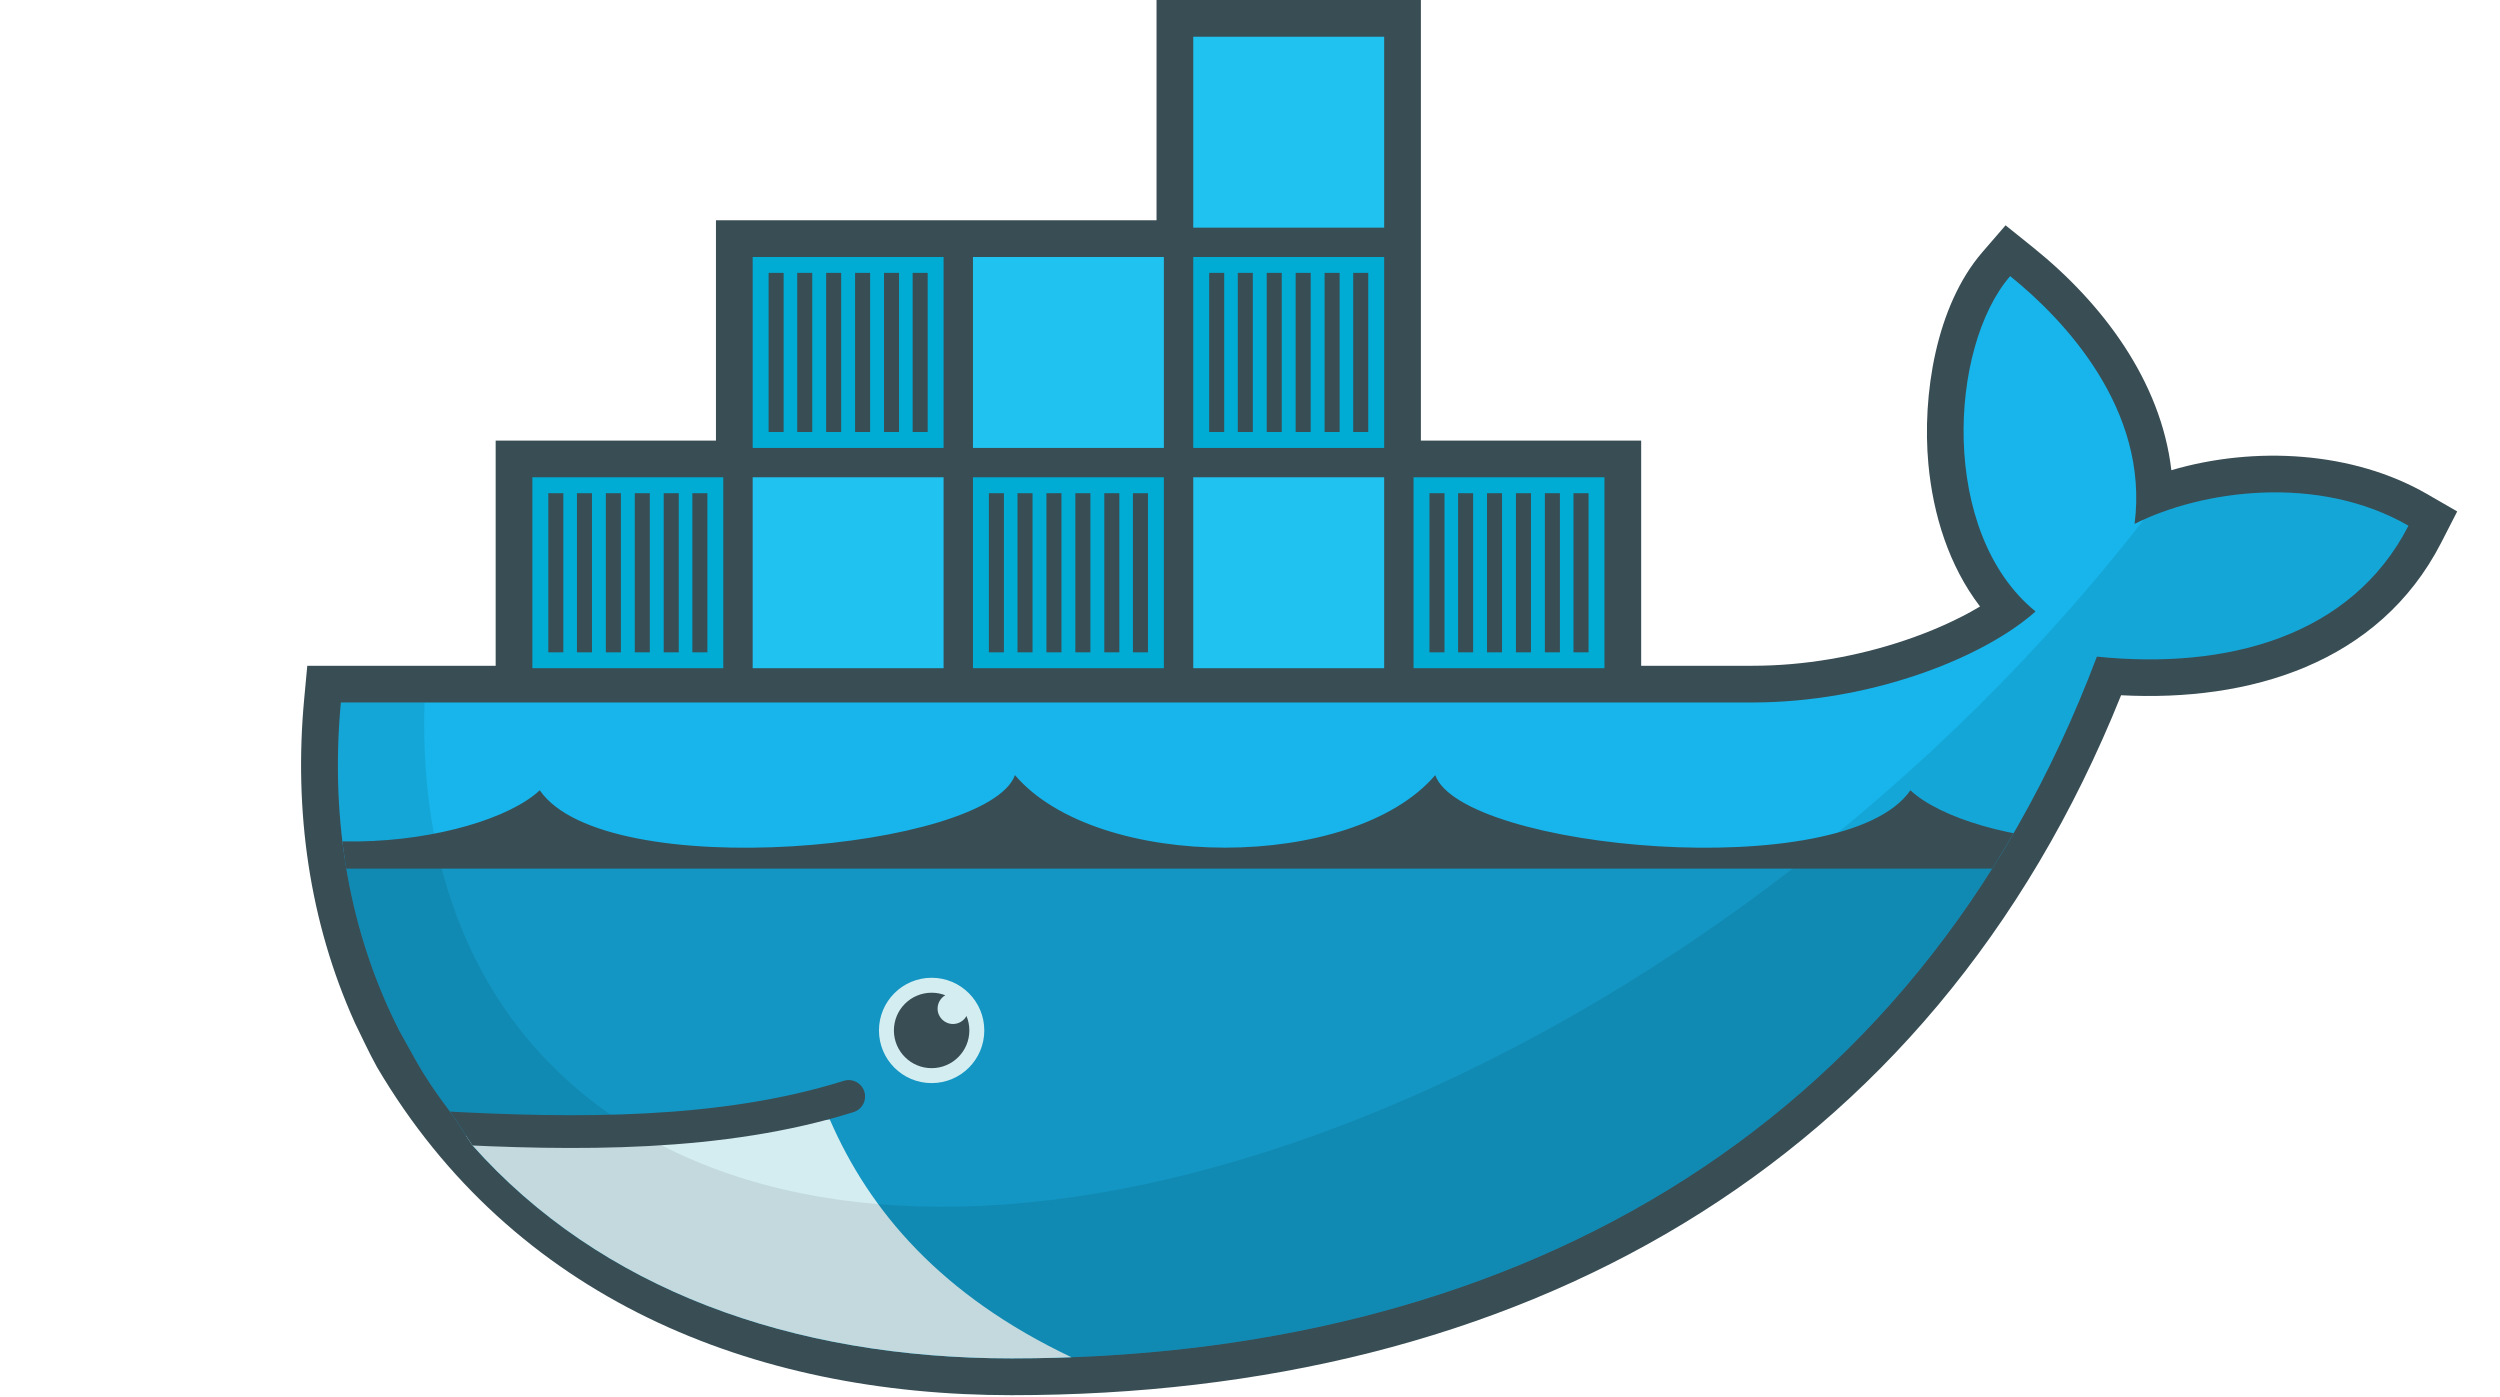 <?xml version="1.0" encoding="utf-8"?>
<!-- Generator: Adobe Illustrator 16.0.4, SVG Export Plug-In . SVG Version: 6.00 Build 0)  -->
<!DOCTYPE svg PUBLIC "-//W3C//DTD SVG 1.1//EN" "http://www.w3.org/Graphics/SVG/1.1/DTD/svg11.dtd">
<svg version="1.1"
	 id="svg2" xmlns:dc="http://purl.org/dc/elements/1.1/" xmlns:cc="http://creativecommons.org/ns#" xmlns:rdf="http://www.w3.org/1999/02/22-rdf-syntax-ns#" xmlns:svg="http://www.w3.org/2000/svg"
	 xmlns="http://www.w3.org/2000/svg" xmlns:xlink="http://www.w3.org/1999/xlink" x="0px" y="0px" width="259.5px" height="145px"
	 viewBox="0 0 259.5 145" enable-background="new 0 0 259.5 145" xml:space="preserve">
<path id="path14" fill="#394D54" d="M147.488,45.732h22.866v23.375h11.562c5.339,0,10.831-0.951,15.887-2.665
	c2.484-0.842,5.273-2.015,7.724-3.489c-3.228-4.214-4.876-9.536-5.361-14.781c-0.659-7.134,0.781-16.42,5.609-22.004l2.403-2.78
	l2.864,2.302c7.211,5.794,13.276,13.89,14.345,23.118c8.683-2.554,18.877-1.95,26.531,2.468l3.14,1.812l-1.653,3.226
	c-6.473,12.634-20.005,16.547-33.235,15.854c-19.797,49.308-62.898,72.653-115.157,72.653c-26.999,0-51.77-10.094-65.875-34.047
	c-0.827-1.488-1.536-3.045-2.287-4.572c-4.768-10.545-6.352-22.096-5.277-33.637l0.322-3.457H51.45V45.732h22.866V22.867h45.732V0
	h27.44L147.488,45.732"/>
<g>
	<defs>
		<path id="SVGID_1_" d="M76,2v46H54v23H35.581c-0.078,0.666-0.141,1.333-0.206,2c-1.151,12.531,1.037,24.088,6.062,33.969
			L43.125,110c1.011,1.816,2.191,3.523,3.438,5.188c1.245,1.662,1.686,2.582,2.469,3.688C62.32,133.811,82.129,141,105,141
			c50.648,0,93.633-22.438,112.656-72.844C231.153,69.541,244.1,66.081,250,54.562c-9.398-5.424-21.479-3.685-28.438-0.188L240,2
			l-72,46h-23V2H76z"/>
	</defs>
	<clipPath id="SVGID_2_">
		<use xlink:href="#SVGID_1_"  overflow="visible"/>
	</clipPath>
	<g clip-path="url(#SVGID_2_)">
		<g>
			<g id="g20" transform="translate(0,-22.866)">
				<path id="path22" fill="#00ACD3" d="M123.859,3.811h19.818v19.817h-19.818V3.811z"/>
				<path id="path24" fill="#20C2EF" d="M123.859,26.677h19.818v19.818h-19.818V26.677z"/>
				<path id="path26" stroke="#394D54" stroke-width="1.56" d="M126.292,21.977V5.461 M129.264,21.977V5.461 M132.266,21.977V5.461
					 M135.27,21.977V5.461 M138.272,21.977V5.461 M141.244,21.977V5.461"/>
				<g id="use28" transform="translate(0,22.866)">
					<path id="path26_1_" stroke="#394D54" stroke-width="1.56" d="M126.292,44.843V28.327 M129.264,44.843V28.327 M132.266,44.843
						V28.327 M135.27,44.843V28.327 M138.272,44.843V28.327 M141.244,44.843V28.327"/>
				</g>
			</g>
			<g id="g18">
				<g id="g20_1_" transform="translate(0,-22.866)">
					<path id="path22_1_" fill="#00ACD3" d="M146.725,46.493h19.817V26.677h-19.817V46.493z"/>
					<path id="path24_1_" fill="#20C2EF" d="M146.725,23.628h19.817V3.81h-19.817V23.628z"/>
					<path id="path26_2_" stroke="#394D54" stroke-width="1.56" d="M149.158,28.328v16.516 M152.13,28.328v16.516 M155.132,28.328
						v16.516 M158.135,28.328v16.516 M161.138,28.328v16.516 M164.11,28.328v16.516"/>
					<g id="use30" transform="matrix(1,0,0,-1,22.866,4.573)">
						<path id="path26_3_" stroke="#394D54" stroke-width="1.56" d="M149.158,5.462v16.516 M152.13,5.462v16.516 M155.132,5.462
							v16.516 M158.135,5.462v16.516 M161.138,5.462v16.516 M164.11,5.462v16.516"/>
					</g>
				</g>
			</g>
			<g>
				<g>
					<g id="g20_2_" transform="translate(0,-22.866)">
						<path id="path22_2_" fill="#00ACD3" d="M32.395,49.543h19.817V69.36H32.395V49.543z"/>
						<path id="path24_2_" fill="#20C2EF" d="M32.395,72.408h19.817v19.818H32.395V72.408z"/>
						<path id="path26_4_" stroke="#394D54" stroke-width="1.56" d="M34.828,67.709V51.193 M37.8,67.709V51.193 M40.802,67.709
							V51.193 M43.806,67.709V51.193 M46.809,67.709V51.193 M49.78,67.709V51.193"/>
						<g id="use28_1_" transform="translate(0,22.866)">
							<path id="path26_5_" stroke="#394D54" stroke-width="1.56" d="M34.828,90.575V74.059 M37.8,90.575V74.059 M40.802,90.575
								V74.059 M43.806,90.575V74.059 M46.809,90.575V74.059 M49.78,90.575V74.059"/>
						</g>
					</g>
					<g id="g18_1_">
						<g id="g20_3_" transform="translate(0,-22.866)">
							<path id="path22_3_" fill="#00ACD3" d="M55.261,92.225h19.817V72.408H55.261V92.225z"/>
							<path id="path24_3_" fill="#20C2EF" d="M55.261,69.36h19.817V49.542H55.261V69.36z"/>
							<path id="path26_6_" stroke="#394D54" stroke-width="1.56" d="M57.694,74.06v16.516 M60.666,74.06v16.516 M63.668,74.06
								v16.516 M66.671,74.06v16.516 M69.674,74.06v16.516 M72.646,74.06v16.516"/>
							<g id="use32" transform="translate(-91.464,45.732)">
								<path id="path26_7_" stroke="#394D54" stroke-width="1.56" d="M57.694,51.194v16.516 M60.666,51.194v16.516 M63.668,51.194
									v16.516 M66.671,51.194v16.516 M69.674,51.194v16.516 M72.646,51.194v16.516"/>
							</g>
						</g>
					</g>
					<g>
						<g>
							<g id="g20_4_" transform="translate(0,-22.866)">
								<path id="path22_4_" fill="#00ACD3" d="M78.127,49.543h19.817V69.36H78.127V49.543z"/>
								<path id="path24_4_" fill="#20C2EF" d="M78.127,72.408h19.817v19.818H78.127V72.408z"/>
								<path id="path26_8_" stroke="#394D54" stroke-width="1.56" d="M80.561,67.709V51.193 M83.532,67.709V51.193 M86.534,67.709
									V51.193 M89.538,67.709V51.193 M92.541,67.709V51.193 M95.512,67.709V51.193"/>
								<g id="use28_2_" transform="translate(0,22.866)">
									<path id="path26_9_" stroke="#394D54" stroke-width="1.56" d="M80.561,90.575V74.059 M83.532,90.575V74.059 M86.534,90.575
										V74.059 M89.538,90.575V74.059 M92.541,90.575V74.059 M95.512,90.575V74.059"/>
								</g>
							</g>
							<g id="g18_2_">
								<g id="g20_5_" transform="translate(0,-22.866)">
									<path id="path22_5_" fill="#00ACD3" d="M100.993,92.225h19.817V72.408h-19.817V92.225z"/>
									<path id="path24_5_" fill="#20C2EF" d="M100.993,69.36h19.817V49.542h-19.817V69.36z"/>
									<path id="path26_10_" stroke="#394D54" stroke-width="1.56" d="M103.426,74.06v16.516 M106.398,74.06v16.516 M109.4,74.06
										v16.516 M112.403,74.06v16.516 M115.406,74.06v16.516 M118.378,74.06v16.516"/>
									<g id="use34" transform="translate(-45.732,45.732)">
										<path id="path26_11_" stroke="#394D54" stroke-width="1.56" d="M103.426,51.194v16.516 M106.398,51.194v16.516
											 M109.4,51.194v16.516 M112.403,51.194v16.516 M115.406,51.194v16.516 M118.378,51.194v16.516"/>
									</g>
								</g>
							</g>
							<g>
								<g id="g16">
									<g id="g20_6_" transform="translate(0,-22.866)">
										<path id="path22_6_" fill="#00ACD3" d="M123.859,49.543h19.818V69.36h-19.818V49.543z"/>
										<path id="path24_6_" fill="#20C2EF" d="M123.859,72.408h19.818v19.818h-19.818V72.408z"/>
										<path id="path26_12_" stroke="#394D54" stroke-width="1.56" d="M126.292,67.709V51.193 M129.264,67.709V51.193
											 M132.266,67.709V51.193 M135.27,67.709V51.193 M138.272,67.709V51.193 M141.244,67.709V51.193"/>
										<g id="use28_3_" transform="translate(0,22.866)">
											<path id="path26_13_" stroke="#394D54" stroke-width="1.56" d="M126.292,90.575V74.059 M129.264,90.575V74.059
												 M132.266,90.575V74.059 M135.27,90.575V74.059 M138.272,90.575V74.059 M141.244,90.575V74.059"/>
										</g>
									</g>
									<g id="g18_3_">
										<g id="g20_7_" transform="translate(0,-22.866)">
											<path id="path22_7_" fill="#00ACD3" d="M146.725,92.225h19.817V72.408h-19.817V92.225z"/>
											<path id="path24_7_" fill="#20C2EF" d="M146.725,69.36h19.817V49.542h-19.817V69.36z"/>
											<path id="path26_14_" stroke="#394D54" stroke-width="1.56" d="M149.158,74.06v16.516 M152.13,74.06v16.516
												 M155.132,74.06v16.516 M158.135,74.06v16.516 M161.138,74.06v16.516 M164.11,74.06v16.516"/>
											<g id="use36" transform="translate(0,45.732)">
												<path id="path26_15_" stroke="#394D54" stroke-width="1.56" d="M149.158,51.194v16.516 M152.13,51.194v16.516
													 M155.132,51.194v16.516 M158.135,51.194v16.516 M161.138,51.194v16.516 M164.11,51.194v16.516"/>
											</g>
										</g>
									</g>
								</g>
								<g>
									<defs>
										<path id="SVGID_3_" d="M76,2v46H54v23H35.581c-0.078,0.666-0.141,1.333-0.206,2c-1.151,12.531,1.037,24.088,6.062,33.969
											L43.125,110c1.011,1.816,2.191,3.523,3.438,5.188c1.245,1.662,1.686,2.582,2.469,3.688C62.32,133.811,82.129,141,105,141
											c50.648,0,93.633-22.438,112.656-72.844C231.153,69.541,244.1,66.081,250,54.562c-9.398-5.424-21.479-3.685-28.438-0.188
											L240,2l-72,46h-23V2H76z"/>
									</defs>
									<clipPath id="SVGID_4_">
										<use xlink:href="#SVGID_3_"  overflow="visible"/>
									</clipPath>
									<path id="path38" clip-path="url(#SVGID_4_)" fill="#17B5EB" d="M221.57,54.379c1.533-11.915-7.384-21.274-12.914-25.718
										c-6.373,7.368-7.363,26.678,2.635,34.808c-5.58,4.956-17.337,9.448-29.375,9.448H34C32.829,85.484,34,146,34,146h217
										l-0.986-91.424C240.615,49.152,228.529,50.882,221.57,54.379"/>
								</g>
								<g>
									<defs>
										<path id="SVGID_5_" d="M76,2v46H54v23H35.581c-0.078,0.666-0.141,1.333-0.206,2c-1.151,12.531,1.037,24.088,6.062,33.969
											L43.125,110c1.011,1.816,2.191,3.523,3.438,5.188c1.245,1.662,1.686,2.582,2.469,3.688C62.32,133.811,82.129,141,105,141
											c50.648,0,93.633-22.438,112.656-72.844C231.153,69.541,244.1,66.081,250,54.562c-9.398-5.424-21.479-3.685-28.438-0.188
											L240,2l-72,46h-23V2H76z"/>
									</defs>
									<clipPath id="SVGID_6_">
										<use xlink:href="#SVGID_5_"  overflow="visible"/>
									</clipPath>
									<path id="path40" clip-path="url(#SVGID_6_)" fill-opacity="0.17" d="M34,89v57h217V89"/>
								</g>
								<g>
									<defs>
										<path id="SVGID_7_" d="M76,2v46H54v23H35.581c-0.078,0.666-0.141,1.333-0.206,2c-1.151,12.531,1.037,24.088,6.062,33.969
											L43.125,110c1.011,1.816,2.191,3.523,3.438,5.188c1.245,1.662,1.686,2.582,2.469,3.688C62.32,133.811,82.129,141,105,141
											c50.648,0,93.633-22.438,112.656-72.844C231.153,69.541,244.1,66.081,250,54.562c-9.398-5.424-21.479-3.685-28.438-0.188
											L240,2l-72,46h-23V2H76z"/>
									</defs>
									<clipPath id="SVGID_8_">
										<use xlink:href="#SVGID_7_"  overflow="visible"/>
									</clipPath>
									<path id="path42" clip-path="url(#SVGID_8_)" fill="#D4EDF1" d="M111.237,140.891c-13.54-6.426-20.972-15.16-25.107-24.695
										L45,118l21,28L111.237,140.891"/>
								</g>
								<g>
									<defs>
										<path id="SVGID_9_" d="M76,2v46H54v23H35.581c-0.078,0.666-0.141,1.333-0.206,2c-1.151,12.531,1.037,24.088,6.062,33.969
											L43.125,110c1.011,1.816,2.191,3.523,3.438,5.188c1.245,1.662,1.686,2.582,2.469,3.688C62.32,133.811,82.129,141,105,141
											c50.648,0,93.633-22.438,112.656-72.844C231.153,69.541,244.1,66.081,250,54.562c-9.398-5.424-21.479-3.685-28.438-0.188
											L240,2l-72,46h-23V2H76z"/>
									</defs>
									<clipPath id="SVGID_10_">
										<use xlink:href="#SVGID_9_"  overflow="visible"/>
									</clipPath>
									<path id="path44" clip-path="url(#SVGID_10_)" fill-opacity="0.085" d="M222.5,53.938v0.031
										c-20.861,26.889-50.783,50.379-82.906,62.719c-28.655,11.008-53.638,11.061-70.875,2.219
										c-1.856-1.049-3.676-2.211-5.5-3.312c-12.637-8.832-19.754-23.441-19.156-42.688H34V146h217V50h-25L222.5,53.938z"/>
								</g>
								<path id="path46" fill="none" stroke="#394D54" stroke-width="3.4" stroke-linecap="round" d="M45.625,117.031
									c14.165,0.775,29.282,0.914,42.469-3.219"/>
								<path id="path48" fill="#D4EDF1" d="M102.17,106.959c0,3.02-2.448,5.467-5.467,5.467c-3.02,0-5.467-2.447-5.467-5.467
									c0-3.019,2.448-5.467,5.467-5.467C99.723,101.492,102.17,103.94,102.17,106.959z"/>
								<path id="path50" fill="#394D54" d="M98.122,103.308c-0.478,0.276-0.8,0.793-0.8,1.384c0,0.883,0.715,1.598,1.598,1.598
									c0.604,0,1.13-0.336,1.401-0.832c0.192,0.463,0.298,0.97,0.298,1.502c0,2.162-1.753,3.915-3.916,3.915
									c-2.162,0-3.916-1.753-3.916-3.915c0-2.163,1.754-3.916,3.916-3.916C97.204,103.043,97.681,103.137,98.122,103.308z"/>
								<path id="path52" fill="#394D54" d="M0,90.162h254.328c-5.538-1.404-17.521-3.303-15.545-10.56
									c-10.069,11.651-34.353,8.175-40.481,2.429c-6.825,9.898-46.554,6.137-49.325-1.574c-8.556,10.04-35.067,10.04-43.624,0
									c-2.772,7.711-42.501,11.473-49.327,1.574c-6.128,5.746-30.41,9.223-40.48-2.429C17.522,86.859,5.539,88.758,0,90.162"/>
							</g>
						</g>
					</g>
				</g>
			</g>
		</g>
	</g>
</g>
</svg>

